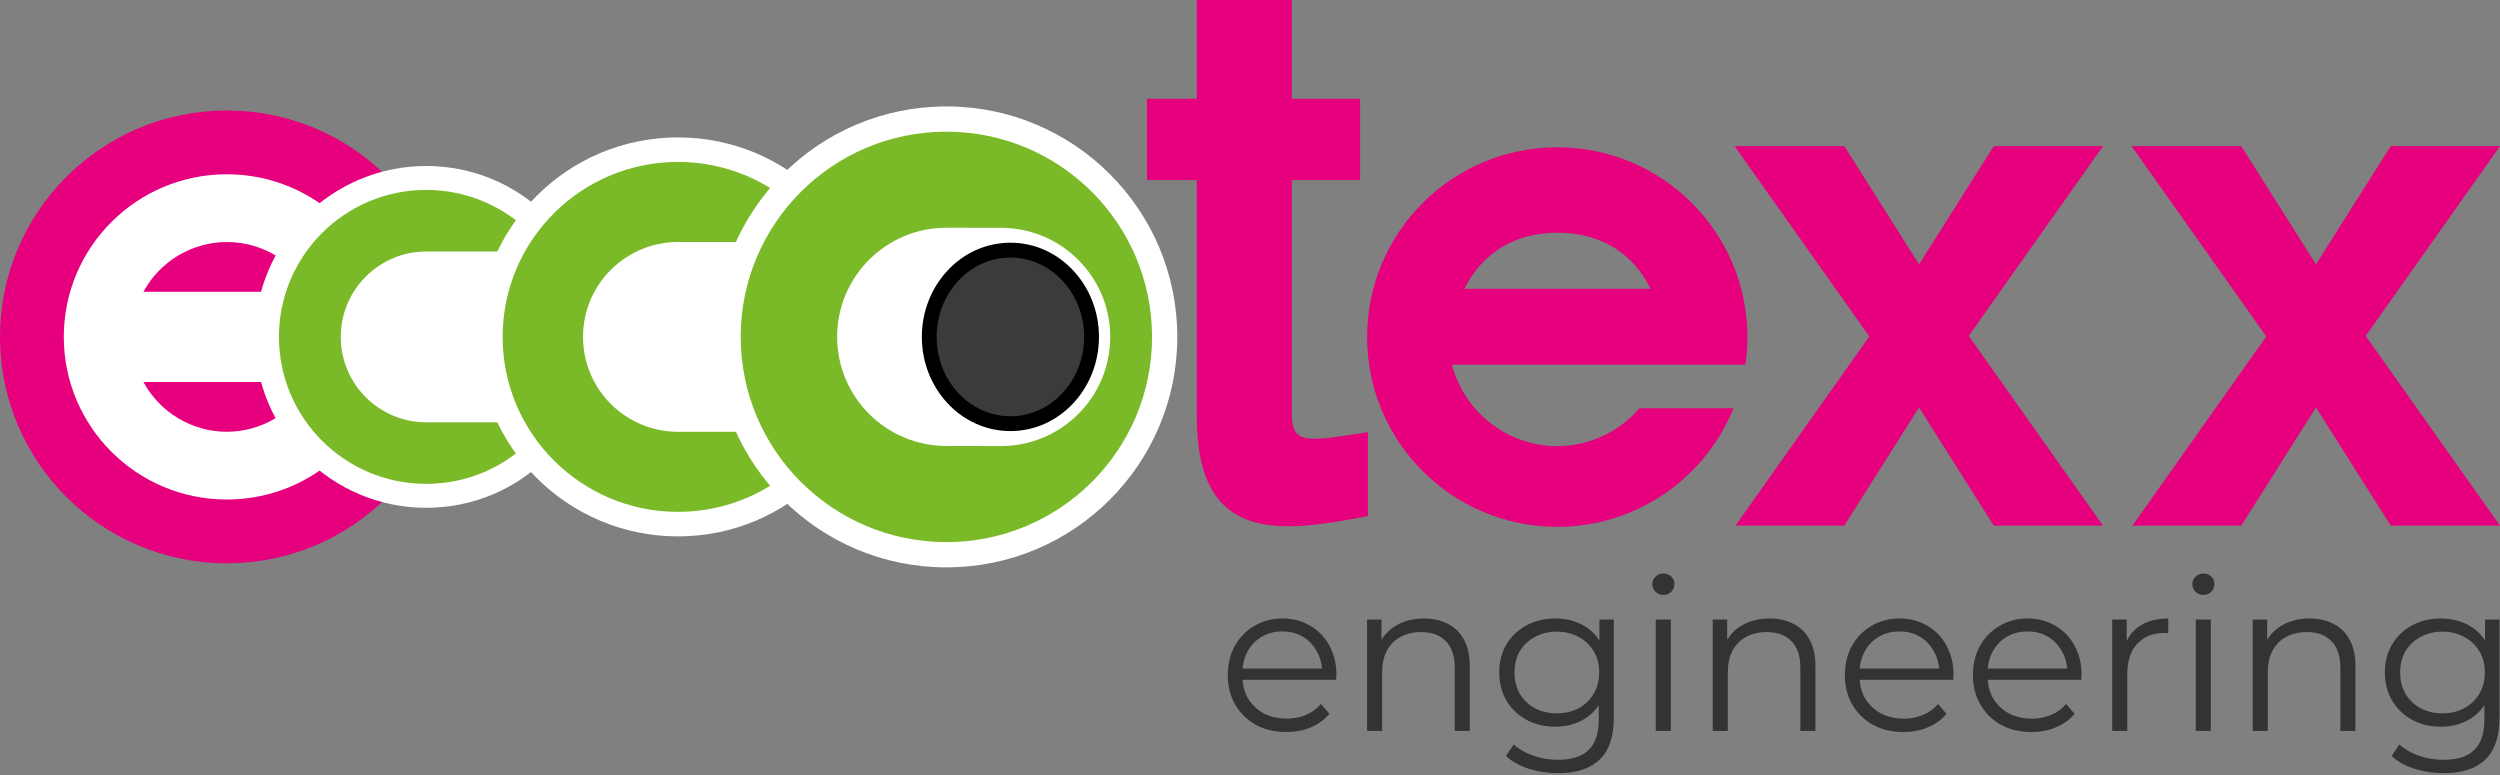 <svg width="619" height="192" viewBox="0 0 619 192" fill="none" xmlns="http://www.w3.org/2000/svg">
<rect x="0" y="0" width="619" height="192" fill="#808080" stroke="none"/>
<path d="M318.501 181.246C315.628 181.246 313.107 180.651 310.935 179.46C308.763 178.234 307.065 176.57 305.839 174.469C304.613 172.332 304 169.898 304 167.166C304 164.434 304.578 162.017 305.734 159.916C306.925 157.814 308.536 156.168 310.567 154.977C312.634 153.751 314.945 153.138 317.502 153.138C320.094 153.138 322.388 153.734 324.385 154.924C326.416 156.08 328.01 157.726 329.166 159.863C330.322 161.965 330.9 164.399 330.9 167.166C330.9 167.341 330.882 167.534 330.847 167.744C330.847 167.919 330.847 168.112 330.847 168.322H306.837V165.537H328.851L327.38 166.64C327.38 164.644 326.942 162.875 326.066 161.334C325.225 159.758 324.07 158.532 322.599 157.656C321.128 156.781 319.429 156.343 317.502 156.343C315.611 156.343 313.912 156.781 312.406 157.656C310.9 158.532 309.727 159.758 308.886 161.334C308.045 162.91 307.625 164.714 307.625 166.746V167.323C307.625 169.425 308.08 171.281 308.991 172.893C309.937 174.469 311.233 175.712 312.879 176.623C314.56 177.498 316.469 177.936 318.606 177.936C320.287 177.936 321.846 177.639 323.282 177.043C324.753 176.448 326.014 175.537 327.064 174.311L329.166 176.728C327.94 178.199 326.399 179.32 324.542 180.09C322.721 180.861 320.707 181.246 318.501 181.246Z" fill="#333333"/>
<path d="M352.573 153.138C354.814 153.138 356.776 153.576 358.457 154.452C360.173 155.292 361.504 156.588 362.45 158.339C363.43 160.091 363.921 162.297 363.921 164.959V180.983H360.191V165.327C360.191 162.42 359.455 160.231 357.984 158.76C356.548 157.254 354.516 156.501 351.89 156.501C349.928 156.501 348.212 156.903 346.741 157.709C345.305 158.48 344.184 159.618 343.378 161.124C342.608 162.595 342.222 164.381 342.222 166.483V180.983H338.492V153.401H342.065V160.966L341.487 159.548C342.363 157.551 343.764 155.993 345.69 154.872C347.616 153.716 349.911 153.138 352.573 153.138Z" fill="#333333"/>
<path d="M385.765 191.439C383.243 191.439 380.827 191.071 378.515 190.335C376.203 189.6 374.329 188.549 372.893 187.183L374.785 184.346C376.081 185.502 377.674 186.412 379.566 187.078C381.492 187.778 383.524 188.129 385.66 188.129C389.163 188.129 391.737 187.306 393.383 185.659C395.03 184.048 395.853 181.526 395.853 178.094V171.211L396.378 166.483L396.01 161.754V153.401H399.583V177.621C399.583 182.384 398.41 185.87 396.063 188.076C393.751 190.318 390.319 191.439 385.765 191.439ZM385.082 179.933C382.455 179.933 380.091 179.372 377.99 178.251C375.888 177.096 374.224 175.502 372.998 173.47C371.808 171.439 371.212 169.11 371.212 166.483C371.212 163.856 371.808 161.544 372.998 159.548C374.224 157.516 375.888 155.94 377.99 154.819C380.091 153.699 382.455 153.138 385.082 153.138C387.534 153.138 389.741 153.646 391.702 154.662C393.664 155.677 395.222 157.184 396.378 159.18C397.534 161.177 398.112 163.611 398.112 166.483C398.112 169.355 397.534 171.789 396.378 173.786C395.222 175.782 393.664 177.306 391.702 178.357C389.741 179.407 387.534 179.933 385.082 179.933ZM385.45 176.623C387.482 176.623 389.285 176.202 390.861 175.362C392.438 174.486 393.681 173.295 394.592 171.789C395.502 170.248 395.958 168.479 395.958 166.483C395.958 164.486 395.502 162.735 394.592 161.229C393.681 159.723 392.438 158.55 390.861 157.709C389.285 156.833 387.482 156.396 385.45 156.396C383.454 156.396 381.65 156.833 380.039 157.709C378.462 158.55 377.219 159.723 376.308 161.229C375.433 162.735 374.995 164.486 374.995 166.483C374.995 168.479 375.433 170.248 376.308 171.789C377.219 173.295 378.462 174.486 380.039 175.362C381.65 176.202 383.454 176.623 385.45 176.623Z" fill="#333333"/>
<path d="M409.963 180.983V153.401H413.693V180.983H409.963ZM411.854 147.306C411.084 147.306 410.436 147.044 409.91 146.518C409.385 145.993 409.122 145.362 409.122 144.627C409.122 143.891 409.385 143.278 409.91 142.788C410.436 142.263 411.084 142 411.854 142C412.625 142 413.273 142.245 413.798 142.736C414.324 143.226 414.586 143.839 414.586 144.574C414.586 145.345 414.324 145.993 413.798 146.518C413.308 147.044 412.66 147.306 411.854 147.306Z" fill="#333333"/>
<path d="M438.153 153.138C440.394 153.138 442.356 153.576 444.037 154.452C445.753 155.292 447.084 156.588 448.03 158.339C449.011 160.091 449.501 162.297 449.501 164.959V180.983H445.771V165.327C445.771 162.42 445.035 160.231 443.564 158.76C442.128 157.254 440.096 156.501 437.47 156.501C435.508 156.501 433.792 156.903 432.321 157.709C430.885 158.48 429.764 159.618 428.958 161.124C428.188 162.595 427.803 164.381 427.803 166.483V180.983H424.072V153.401H427.645V160.966L427.067 159.548C427.943 157.551 429.344 155.993 431.27 154.872C433.196 153.716 435.491 153.138 438.153 153.138Z" fill="#333333"/>
<path d="M471.293 181.246C468.421 181.246 465.899 180.651 463.727 179.46C461.556 178.234 459.857 176.57 458.631 174.469C457.405 172.332 456.792 169.898 456.792 167.166C456.792 164.434 457.37 162.017 458.526 159.916C459.717 157.814 461.328 156.168 463.359 154.977C465.426 153.751 467.738 153.138 470.295 153.138C472.886 153.138 475.181 153.734 477.177 154.924C479.209 156.08 480.802 157.726 481.958 159.863C483.114 161.965 483.692 164.399 483.692 167.166C483.692 167.341 483.674 167.534 483.639 167.744C483.639 167.919 483.639 168.112 483.639 168.322H459.629V165.537H481.643L480.172 166.64C480.172 164.644 479.734 162.875 478.858 161.334C478.018 159.758 476.862 158.532 475.391 157.656C473.92 156.781 472.221 156.343 470.295 156.343C468.403 156.343 466.704 156.781 465.198 157.656C463.692 158.532 462.519 159.758 461.678 161.334C460.838 162.91 460.417 164.714 460.417 166.746V167.323C460.417 169.425 460.873 171.281 461.783 172.893C462.729 174.469 464.025 175.712 465.671 176.623C467.352 177.498 469.261 177.936 471.398 177.936C473.079 177.936 474.638 177.639 476.074 177.043C477.545 176.448 478.806 175.537 479.857 174.311L481.958 176.728C480.732 178.199 479.191 179.32 477.335 180.09C475.513 180.861 473.499 181.246 471.293 181.246Z" fill="#333333"/>
<path d="M503 181.246C500.128 181.246 497.607 180.651 495.435 179.46C493.263 178.234 491.565 176.57 490.339 174.469C489.113 172.332 488.5 169.898 488.5 167.166C488.5 164.434 489.078 162.017 490.234 159.916C491.425 157.814 493.036 156.168 495.067 154.977C497.134 153.751 499.445 153.138 502.002 153.138C504.594 153.138 506.888 153.734 508.885 154.924C510.916 156.08 512.51 157.726 513.666 159.863C514.822 161.965 515.4 164.399 515.4 167.166C515.4 167.341 515.382 167.534 515.347 167.744C515.347 167.919 515.347 168.112 515.347 168.322H491.337V165.537H513.351L511.879 166.64C511.879 164.644 511.442 162.875 510.566 161.334C509.725 159.758 508.57 158.532 507.098 157.656C505.627 156.781 503.929 156.343 502.002 156.343C500.111 156.343 498.412 156.781 496.906 157.656C495.4 158.532 494.227 159.758 493.386 161.334C492.545 162.91 492.125 164.714 492.125 166.746V167.323C492.125 169.425 492.58 171.281 493.491 172.893C494.437 174.469 495.733 175.712 497.379 176.623C499.06 177.498 500.969 177.936 503.106 177.936C504.787 177.936 506.345 177.639 507.781 177.043C509.253 176.448 510.513 175.537 511.564 174.311L513.666 176.728C512.44 178.199 510.899 179.32 509.042 180.09C507.221 180.861 505.207 181.246 503 181.246Z" fill="#333333"/>
<path d="M522.992 180.983V153.401H526.565V160.914L526.197 159.6C526.968 157.499 528.264 155.905 530.085 154.819C531.906 153.699 534.165 153.138 536.862 153.138V156.763C536.722 156.763 536.582 156.763 536.442 156.763C536.302 156.728 536.162 156.711 536.022 156.711C533.115 156.711 530.838 157.604 529.192 159.39C527.545 161.141 526.722 163.646 526.722 166.903V180.983H522.992Z" fill="#333333"/>
<path d="M543.669 180.983V153.401H547.399V180.983H543.669ZM545.56 147.306C544.79 147.306 544.142 147.044 543.616 146.518C543.091 145.993 542.828 145.362 542.828 144.627C542.828 143.891 543.091 143.278 543.616 142.788C544.142 142.263 544.79 142 545.56 142C546.331 142 546.979 142.245 547.504 142.736C548.03 143.226 548.292 143.839 548.292 144.574C548.292 145.345 548.03 145.993 547.504 146.518C547.014 147.044 546.366 147.306 545.56 147.306Z" fill="#333333"/>
<path d="M571.859 153.138C574.1 153.138 576.062 153.576 577.743 154.452C579.459 155.292 580.79 156.588 581.736 158.339C582.717 160.091 583.207 162.297 583.207 164.959V180.983H579.477V165.327C579.477 162.42 578.741 160.231 577.27 158.76C575.834 157.254 573.803 156.501 571.176 156.501C569.214 156.501 567.498 156.903 566.027 157.709C564.591 158.48 563.47 159.618 562.664 161.124C561.894 162.595 561.509 164.381 561.509 166.483V180.983H557.778V153.401H561.351V160.966L560.773 159.548C561.649 157.551 563.05 155.993 564.976 154.872C566.902 153.716 569.197 153.138 571.859 153.138Z" fill="#333333"/>
<path d="M605.051 191.439C602.529 191.439 600.113 191.071 597.801 190.335C595.489 189.6 593.615 188.549 592.179 187.183L594.071 184.346C595.367 185.502 596.96 186.412 598.852 187.078C600.778 187.778 602.81 188.129 604.946 188.129C608.449 188.129 611.023 187.306 612.669 185.659C614.316 184.048 615.139 181.526 615.139 178.094V171.211L615.664 166.483L615.296 161.754V153.401H618.869V177.621C618.869 182.384 617.696 185.87 615.349 188.076C613.037 190.318 609.605 191.439 605.051 191.439ZM604.368 179.933C601.741 179.933 599.377 179.372 597.276 178.251C595.174 177.096 593.51 175.502 592.285 173.47C591.094 171.439 590.498 169.11 590.498 166.483C590.498 163.856 591.094 161.544 592.285 159.548C593.51 157.516 595.174 155.94 597.276 154.819C599.377 153.699 601.741 153.138 604.368 153.138C606.82 153.138 609.027 153.646 610.988 154.662C612.95 155.677 614.508 157.184 615.664 159.18C616.82 161.177 617.398 163.611 617.398 166.483C617.398 169.355 616.82 171.789 615.664 173.786C614.508 175.782 612.95 177.306 610.988 178.357C609.027 179.407 606.82 179.933 604.368 179.933ZM604.736 176.623C606.768 176.623 608.571 176.202 610.148 175.362C611.724 174.486 612.967 173.295 613.878 171.789C614.788 170.248 615.244 168.479 615.244 166.483C615.244 164.486 614.788 162.735 613.878 161.229C612.967 159.723 611.724 158.55 610.148 157.709C608.571 156.833 606.768 156.396 604.736 156.396C602.74 156.396 600.936 156.833 599.325 157.709C597.748 158.55 596.505 159.723 595.594 161.229C594.719 162.735 594.281 164.486 594.281 166.483C594.281 168.479 594.719 170.248 595.594 171.789C596.505 173.295 597.748 174.486 599.325 175.362C600.936 176.202 602.74 176.623 604.736 176.623Z" fill="#333333"/>
<path d="M296.332 103.344V0H319.842V102.362C319.842 110.038 323.319 109.446 338.698 106.981V127.772C318.432 131.62 296.332 135.567 296.332 103.344ZM284 24.469H336.759V44.59H284V24.469Z" fill="#E6007D"/>
<path d="M56.159 131.578C82.812 131.578 104.42 110.015 104.42 83.415C104.42 56.815 82.812 35.252 56.159 35.252C29.505 35.252 7.898 56.815 7.898 83.415C7.898 110.015 29.505 131.578 56.159 131.578Z" fill="white"/>
<path fill-rule="evenodd" clip-rule="evenodd" d="M56.159 43.15C33.852 43.15 15.796 61.192 15.796 83.415C15.796 105.638 33.852 123.68 56.159 123.68C78.466 123.68 96.522 105.638 96.522 83.415C96.522 61.192 78.466 43.15 56.159 43.15ZM0 83.415C0 52.438 25.158 27.354 56.159 27.354C87.159 27.354 112.318 52.438 112.318 83.415C112.318 114.392 87.159 139.476 56.159 139.476C25.158 139.476 0 114.392 0 83.415Z" fill="#E6007D"/>
<path d="M56.158 59.921C51.923 59.934 47.77 61.086 44.136 63.257C40.502 65.427 37.522 68.536 35.51 72.256H76.874C74.857 68.526 71.866 65.411 68.219 63.239C64.573 61.068 60.405 59.922 56.158 59.921ZM79.675 82.359V83.769C79.684 83.651 79.693 83.533 79.7 83.415C79.7 83.063 79.691 82.711 79.675 82.359ZM35.51 94.575C37.522 98.295 40.502 101.404 44.136 103.574C47.77 105.745 51.923 106.897 56.158 106.91C60.394 106.897 64.547 105.745 68.181 103.574C71.815 101.404 74.795 98.295 76.807 94.575H35.51Z" fill="#E6007D"/>
<path d="M105.54 122.768C127.318 122.768 144.972 105.149 144.972 83.415C144.972 61.681 127.318 44.062 105.54 44.062C83.761 44.062 66.107 61.681 66.107 83.415C66.107 105.149 83.761 122.768 105.54 122.768Z" fill="#7AB927"/>
<path fill-rule="evenodd" clip-rule="evenodd" d="M105.539 47.024C85.391 47.024 69.069 63.322 69.069 83.415C69.069 103.508 85.391 119.806 105.539 119.806C125.687 119.806 142.01 103.508 142.01 83.415C142.01 63.322 125.687 47.024 105.539 47.024ZM63.145 83.415C63.145 60.04 82.131 41.101 105.539 41.101C128.947 41.101 147.934 60.04 147.934 83.415C147.934 106.79 128.947 125.73 105.539 125.73C82.131 125.73 63.145 106.79 63.145 83.415Z" fill="white"/>
<path d="M105.56 62.273C93.858 62.273 84.372 71.74 84.372 83.418C84.372 95.096 93.858 104.563 105.56 104.563C115.022 104.563 124.484 104.563 133.947 104.563V62.273C124.69 62.251 114.439 62.3 105.56 62.273Z" fill="white"/>
<path d="M167.873 129.772C193.527 129.772 214.324 109.017 214.324 83.415C214.324 57.813 193.527 37.058 167.873 37.058C142.218 37.058 121.422 57.813 121.422 83.415C121.422 109.017 142.218 129.772 167.873 129.772Z" fill="#7AB927"/>
<path fill-rule="evenodd" clip-rule="evenodd" d="M167.873 40.094C143.889 40.094 124.457 59.495 124.457 83.415C124.457 107.335 143.889 126.736 167.873 126.736C191.856 126.736 211.288 107.335 211.288 83.415C211.288 59.495 191.856 40.094 167.873 40.094ZM118.386 83.415C118.386 56.13 140.548 34.022 167.873 34.022C195.198 34.022 217.359 56.13 217.359 83.415C217.359 110.7 195.198 132.808 167.873 132.808C140.548 132.808 118.386 110.7 118.386 83.415Z" fill="white"/>
<path d="M167.895 59.924C154.893 59.924 144.353 70.443 144.353 83.418C144.353 96.394 154.893 106.913 167.895 106.913C177.999 106.913 188.102 106.913 198.206 106.913V59.924C188.103 59.898 177.998 59.957 167.895 59.924Z" fill="white"/>
<path d="M234.322 137.354C264.172 137.354 288.371 113.205 288.371 83.415C288.371 53.626 264.172 29.476 234.322 29.476C204.472 29.476 180.274 53.626 180.274 83.415C180.274 113.205 204.472 137.354 234.322 137.354Z" fill="#7AB927"/>
<path fill-rule="evenodd" clip-rule="evenodd" d="M234.322 32.603C206.193 32.603 183.4 55.358 183.4 83.415C183.4 111.472 206.193 134.227 234.322 134.227C262.452 134.227 285.244 111.472 285.244 83.415C285.244 55.358 262.452 32.603 234.322 32.603ZM177.148 83.415C177.148 51.893 202.752 26.35 234.322 26.35C265.893 26.35 291.497 51.893 291.497 83.415C291.497 114.937 265.893 140.48 234.322 140.48C202.752 140.48 177.148 114.937 177.148 83.415Z" fill="white"/>
<path d="M234.348 56.384C219.396 56.384 207.275 68.481 207.275 83.403C207.275 98.324 219.396 110.421 234.348 110.421C239.377 110.421 242.089 110.446 247.821 110.446C262.773 110.446 274.894 98.35 274.894 83.428C274.894 68.506 262.773 56.409 247.821 56.409C242.712 56.409 239.37 56.384 234.348 56.384Z" fill="white"/>
<path d="M250.176 104.901C261.273 104.901 270.269 95.281 270.269 83.415C270.269 71.549 261.273 61.929 250.176 61.929C239.079 61.929 230.083 71.549 230.083 83.415C230.083 95.281 239.079 104.901 250.176 104.901Z" fill="#3B3B3A"/>
<path fill-rule="evenodd" clip-rule="evenodd" d="M250.176 63.765C240.207 63.765 231.919 72.445 231.919 83.415C231.919 94.385 240.207 103.065 250.176 103.065C260.145 103.065 268.433 94.385 268.433 83.415C268.433 72.445 260.145 63.765 250.176 63.765ZM228.247 83.415C228.247 70.652 237.951 60.093 250.176 60.093C262.401 60.093 272.105 70.652 272.105 83.415C272.105 96.178 262.401 106.737 250.176 106.737C237.951 106.737 228.247 96.178 228.247 83.415Z" fill="black"/>
<path d="M429.488 36.177L462.843 83.312L429.696 130.154H456.644L475.152 100.894L493.661 130.154H520.713L487.461 83.165L520.713 36.177H493.661L475.152 65.437L456.644 36.177H429.488Z" fill="#E6007D"/>
<path d="M527.775 36.177L561.13 83.312L527.984 130.154H554.931L573.44 100.894L591.948 130.154H619L585.749 83.165L619 36.177H591.948L573.44 65.437L554.931 36.177H527.775Z" fill="#E6007D"/>
<path d="M385.579 36.471C359.575 36.471 338.495 57.508 338.495 83.459C338.495 109.41 359.575 130.447 385.579 130.447C404.756 130.441 422.013 118.829 429.209 101.089H405.935C400.828 107.007 393.405 110.431 385.579 110.477C373.31 110.425 362.61 102.145 359.504 90.3H404.186H411.656H432.144C432.484 88.035 432.657 85.749 432.663 83.459C432.663 57.508 411.583 36.471 385.579 36.471ZM385.579 57.615C395.885 57.615 404.121 62.281 408.681 71.504H362.61C367.149 62.323 375.321 57.666 385.579 57.615Z" fill="#E6007D"/>
</svg>
